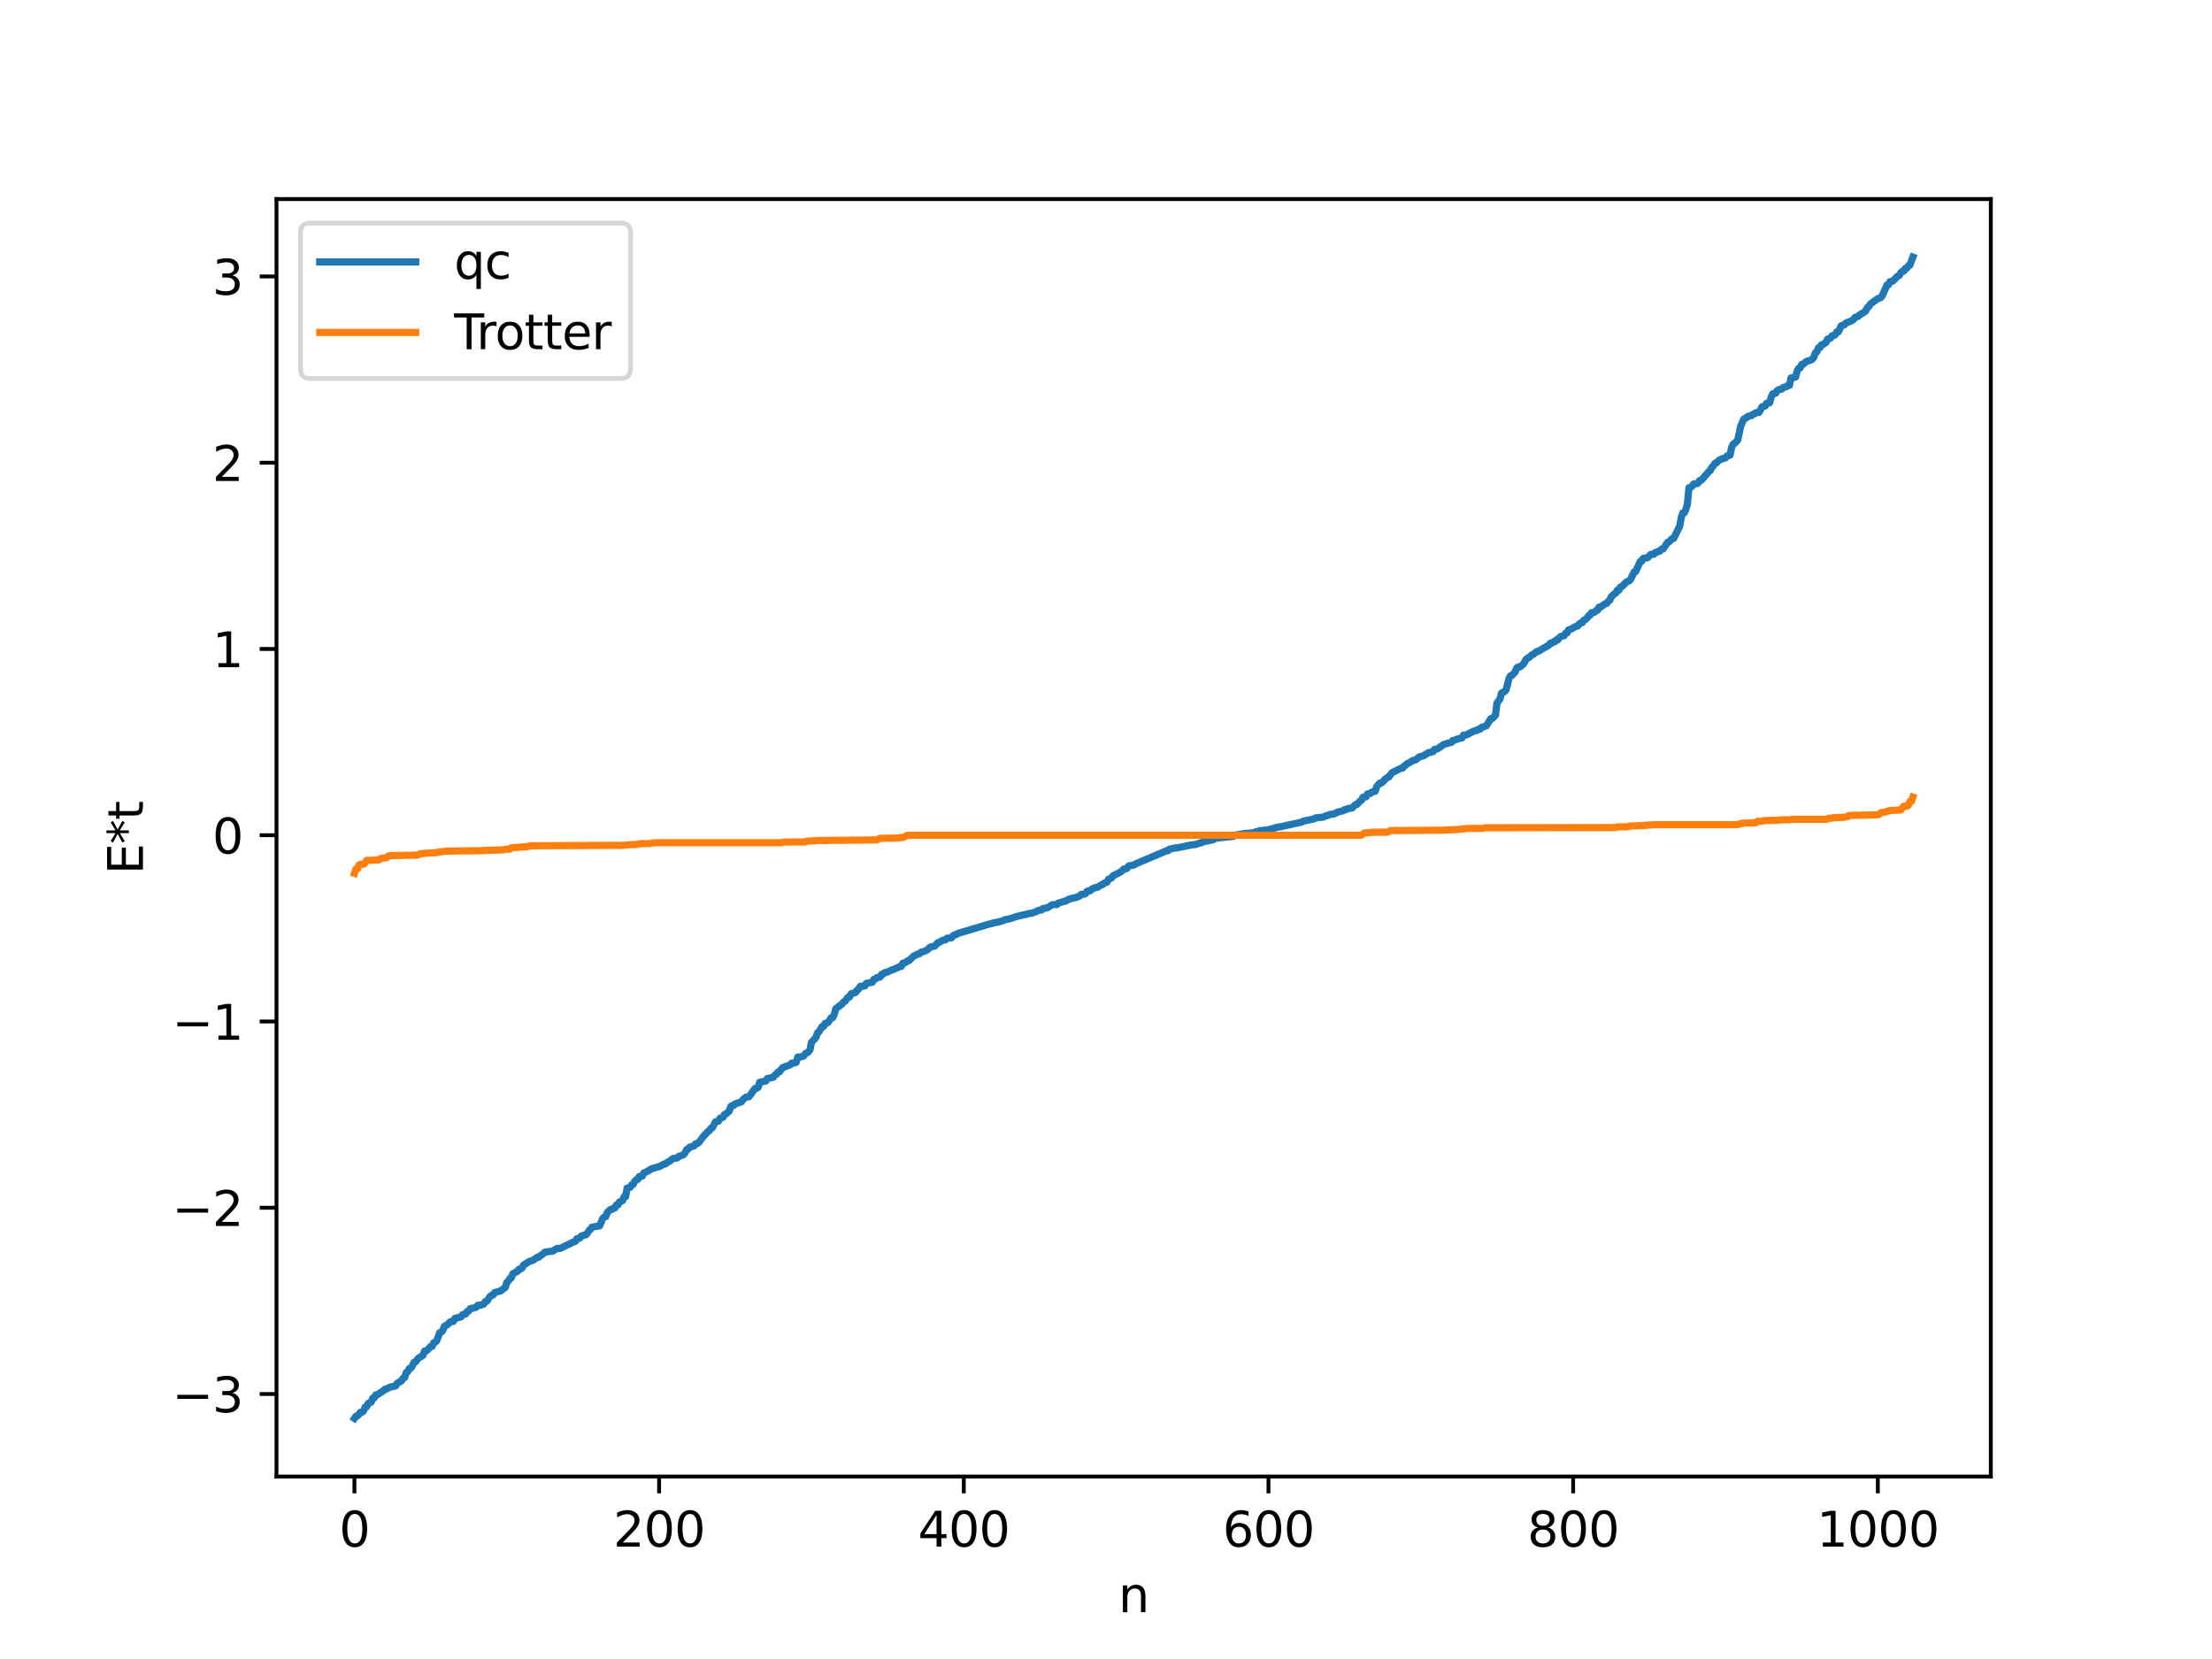 <?xml version="1.0" encoding="utf-8" standalone="no"?>
<!DOCTYPE svg PUBLIC "-//W3C//DTD SVG 1.1//EN"
  "http://www.w3.org/Graphics/SVG/1.1/DTD/svg11.dtd">
<svg xmlns:xlink="http://www.w3.org/1999/xlink" width="460.8pt" height="345.6pt" viewBox="0 0 460.8 345.6" xmlns="http://www.w3.org/2000/svg" version="1.1">
 <defs>
  <style type="text/css">*{stroke-linejoin: round; stroke-linecap: butt}</style>
 </defs>
 <g id="figure_1">
  <g id="patch_1">
   <path d="M 0 345.6 
L 460.8 345.6 
L 460.8 0 
L 0 0 
z
" style="fill: #ffffff"/>
  </g>
  <g id="axes_1">
   <g id="patch_2">
    <path d="M 57.6 307.584 
L 414.72 307.584 
L 414.72 41.472 
L 57.6 41.472 
z
" style="fill: #ffffff"/>
   </g>
   <g id="matplotlib.axis_1">
    <g id="xtick_1">
     <g id="line2d_1">
      <defs>
       <path id="me0e22c437d" d="M 0 0 
L 0 3.5 
" style="stroke: #000000; stroke-width: 0.8"/>
      </defs>
      <g>
       <use xlink:href="#me0e22c437d" x="73.833" y="307.584" style="stroke: #000000; stroke-width: 0.8"/>
      </g>
     </g>
     <g id="text_1">
      <!-- 0 -->
      <g transform="translate(70.651 322.182) scale(0.1 -0.1)">
       <defs>
        <path id="DejaVuSans-30" d="M 2034 4250 
Q 1547 4250 1301 3770 
Q 1056 3291 1056 2328 
Q 1056 1369 1301 889 
Q 1547 409 2034 409 
Q 2525 409 2770 889 
Q 3016 1369 3016 2328 
Q 3016 3291 2770 3770 
Q 2525 4250 2034 4250 
z
M 2034 4750 
Q 2819 4750 3233 4129 
Q 3647 3509 3647 2328 
Q 3647 1150 3233 529 
Q 2819 -91 2034 -91 
Q 1250 -91 836 529 
Q 422 1150 422 2328 
Q 422 3509 836 4129 
Q 1250 4750 2034 4750 
z
" transform="scale(0.016)"/>
       </defs>
       <use xlink:href="#DejaVuSans-30"/>
      </g>
     </g>
    </g>
    <g id="xtick_2">
     <g id="line2d_2">
      <g>
       <use xlink:href="#me0e22c437d" x="137.304" y="307.584" style="stroke: #000000; stroke-width: 0.8"/>
      </g>
     </g>
     <g id="text_2">
      <!-- 200 -->
      <g transform="translate(127.76 322.182) scale(0.1 -0.1)">
       <defs>
        <path id="DejaVuSans-32" d="M 1228 531 
L 3431 531 
L 3431 0 
L 469 0 
L 469 531 
Q 828 903 1448 1529 
Q 2069 2156 2228 2338 
Q 2531 2678 2651 2914 
Q 2772 3150 2772 3378 
Q 2772 3750 2511 3984 
Q 2250 4219 1831 4219 
Q 1534 4219 1204 4116 
Q 875 4013 500 3803 
L 500 4441 
Q 881 4594 1212 4672 
Q 1544 4750 1819 4750 
Q 2544 4750 2975 4387 
Q 3406 4025 3406 3419 
Q 3406 3131 3298 2873 
Q 3191 2616 2906 2266 
Q 2828 2175 2409 1742 
Q 1991 1309 1228 531 
z
" transform="scale(0.016)"/>
       </defs>
       <use xlink:href="#DejaVuSans-32"/>
       <use xlink:href="#DejaVuSans-30" x="63.623"/>
       <use xlink:href="#DejaVuSans-30" x="127.246"/>
      </g>
     </g>
    </g>
    <g id="xtick_3">
     <g id="line2d_3">
      <g>
       <use xlink:href="#me0e22c437d" x="200.775" y="307.584" style="stroke: #000000; stroke-width: 0.8"/>
      </g>
     </g>
     <g id="text_3">
      <!-- 400 -->
      <g transform="translate(191.231 322.182) scale(0.1 -0.1)">
       <defs>
        <path id="DejaVuSans-34" d="M 2419 4116 
L 825 1625 
L 2419 1625 
L 2419 4116 
z
M 2253 4666 
L 3047 4666 
L 3047 1625 
L 3713 1625 
L 3713 1100 
L 3047 1100 
L 3047 0 
L 2419 0 
L 2419 1100 
L 313 1100 
L 313 1709 
L 2253 4666 
z
" transform="scale(0.016)"/>
       </defs>
       <use xlink:href="#DejaVuSans-34"/>
       <use xlink:href="#DejaVuSans-30" x="63.623"/>
       <use xlink:href="#DejaVuSans-30" x="127.246"/>
      </g>
     </g>
    </g>
    <g id="xtick_4">
     <g id="line2d_4">
      <g>
       <use xlink:href="#me0e22c437d" x="264.246" y="307.584" style="stroke: #000000; stroke-width: 0.8"/>
      </g>
     </g>
     <g id="text_4">
      <!-- 600 -->
      <g transform="translate(254.702 322.182) scale(0.1 -0.1)">
       <defs>
        <path id="DejaVuSans-36" d="M 2113 2584 
Q 1688 2584 1439 2293 
Q 1191 2003 1191 1497 
Q 1191 994 1439 701 
Q 1688 409 2113 409 
Q 2538 409 2786 701 
Q 3034 994 3034 1497 
Q 3034 2003 2786 2293 
Q 2538 2584 2113 2584 
z
M 3366 4563 
L 3366 3988 
Q 3128 4100 2886 4159 
Q 2644 4219 2406 4219 
Q 1781 4219 1451 3797 
Q 1122 3375 1075 2522 
Q 1259 2794 1537 2939 
Q 1816 3084 2150 3084 
Q 2853 3084 3261 2657 
Q 3669 2231 3669 1497 
Q 3669 778 3244 343 
Q 2819 -91 2113 -91 
Q 1303 -91 875 529 
Q 447 1150 447 2328 
Q 447 3434 972 4092 
Q 1497 4750 2381 4750 
Q 2619 4750 2861 4703 
Q 3103 4656 3366 4563 
z
" transform="scale(0.016)"/>
       </defs>
       <use xlink:href="#DejaVuSans-36"/>
       <use xlink:href="#DejaVuSans-30" x="63.623"/>
       <use xlink:href="#DejaVuSans-30" x="127.246"/>
      </g>
     </g>
    </g>
    <g id="xtick_5">
     <g id="line2d_5">
      <g>
       <use xlink:href="#me0e22c437d" x="327.717" y="307.584" style="stroke: #000000; stroke-width: 0.8"/>
      </g>
     </g>
     <g id="text_5">
      <!-- 800 -->
      <g transform="translate(318.173 322.182) scale(0.1 -0.1)">
       <defs>
        <path id="DejaVuSans-38" d="M 2034 2216 
Q 1584 2216 1326 1975 
Q 1069 1734 1069 1313 
Q 1069 891 1326 650 
Q 1584 409 2034 409 
Q 2484 409 2743 651 
Q 3003 894 3003 1313 
Q 3003 1734 2745 1975 
Q 2488 2216 2034 2216 
z
M 1403 2484 
Q 997 2584 770 2862 
Q 544 3141 544 3541 
Q 544 4100 942 4425 
Q 1341 4750 2034 4750 
Q 2731 4750 3128 4425 
Q 3525 4100 3525 3541 
Q 3525 3141 3298 2862 
Q 3072 2584 2669 2484 
Q 3125 2378 3379 2068 
Q 3634 1759 3634 1313 
Q 3634 634 3220 271 
Q 2806 -91 2034 -91 
Q 1263 -91 848 271 
Q 434 634 434 1313 
Q 434 1759 690 2068 
Q 947 2378 1403 2484 
z
M 1172 3481 
Q 1172 3119 1398 2916 
Q 1625 2713 2034 2713 
Q 2441 2713 2670 2916 
Q 2900 3119 2900 3481 
Q 2900 3844 2670 4047 
Q 2441 4250 2034 4250 
Q 1625 4250 1398 4047 
Q 1172 3844 1172 3481 
z
" transform="scale(0.016)"/>
       </defs>
       <use xlink:href="#DejaVuSans-38"/>
       <use xlink:href="#DejaVuSans-30" x="63.623"/>
       <use xlink:href="#DejaVuSans-30" x="127.246"/>
      </g>
     </g>
    </g>
    <g id="xtick_6">
     <g id="line2d_6">
      <g>
       <use xlink:href="#me0e22c437d" x="391.188" y="307.584" style="stroke: #000000; stroke-width: 0.8"/>
      </g>
     </g>
     <g id="text_6">
      <!-- 1000 -->
      <g transform="translate(378.463 322.182) scale(0.1 -0.1)">
       <defs>
        <path id="DejaVuSans-31" d="M 794 531 
L 1825 531 
L 1825 4091 
L 703 3866 
L 703 4441 
L 1819 4666 
L 2450 4666 
L 2450 531 
L 3481 531 
L 3481 0 
L 794 0 
L 794 531 
z
" transform="scale(0.016)"/>
       </defs>
       <use xlink:href="#DejaVuSans-31"/>
       <use xlink:href="#DejaVuSans-30" x="63.623"/>
       <use xlink:href="#DejaVuSans-30" x="127.246"/>
       <use xlink:href="#DejaVuSans-30" x="190.869"/>
      </g>
     </g>
    </g>
    <g id="text_7">
     <!-- n -->
     <g transform="translate(232.991 335.861) scale(0.1 -0.1)">
      <defs>
       <path id="DejaVuSans-6e" d="M 3513 2113 
L 3513 0 
L 2938 0 
L 2938 2094 
Q 2938 2591 2744 2837 
Q 2550 3084 2163 3084 
Q 1697 3084 1428 2787 
Q 1159 2491 1159 1978 
L 1159 0 
L 581 0 
L 581 3500 
L 1159 3500 
L 1159 2956 
Q 1366 3272 1645 3428 
Q 1925 3584 2291 3584 
Q 2894 3584 3203 3211 
Q 3513 2838 3513 2113 
z
" transform="scale(0.016)"/>
      </defs>
      <use xlink:href="#DejaVuSans-6e"/>
     </g>
    </g>
   </g>
   <g id="matplotlib.axis_2">
    <g id="ytick_1">
     <g id="line2d_7">
      <defs>
       <path id="m24d66f2b30" d="M 0 0 
L -3.5 0 
" style="stroke: #000000; stroke-width: 0.8"/>
      </defs>
      <g>
       <use xlink:href="#m24d66f2b30" x="57.6" y="290.399" style="stroke: #000000; stroke-width: 0.8"/>
      </g>
     </g>
     <g id="text_8">
      <!-- −3 -->
      <g transform="translate(35.858 294.198) scale(0.1 -0.1)">
       <defs>
        <path id="DejaVuSans-2212" d="M 678 2272 
L 4684 2272 
L 4684 1741 
L 678 1741 
L 678 2272 
z
" transform="scale(0.016)"/>
        <path id="DejaVuSans-33" d="M 2597 2516 
Q 3050 2419 3304 2112 
Q 3559 1806 3559 1356 
Q 3559 666 3084 287 
Q 2609 -91 1734 -91 
Q 1441 -91 1130 -33 
Q 819 25 488 141 
L 488 750 
Q 750 597 1062 519 
Q 1375 441 1716 441 
Q 2309 441 2620 675 
Q 2931 909 2931 1356 
Q 2931 1769 2642 2001 
Q 2353 2234 1838 2234 
L 1294 2234 
L 1294 2753 
L 1863 2753 
Q 2328 2753 2575 2939 
Q 2822 3125 2822 3475 
Q 2822 3834 2567 4026 
Q 2313 4219 1838 4219 
Q 1578 4219 1281 4162 
Q 984 4106 628 3988 
L 628 4550 
Q 988 4650 1302 4700 
Q 1616 4750 1894 4750 
Q 2613 4750 3031 4423 
Q 3450 4097 3450 3541 
Q 3450 3153 3228 2886 
Q 3006 2619 2597 2516 
z
" transform="scale(0.016)"/>
       </defs>
       <use xlink:href="#DejaVuSans-2212"/>
       <use xlink:href="#DejaVuSans-33" x="83.789"/>
      </g>
     </g>
    </g>
    <g id="ytick_2">
     <g id="line2d_8">
      <g>
       <use xlink:href="#m24d66f2b30" x="57.6" y="251.597" style="stroke: #000000; stroke-width: 0.8"/>
      </g>
     </g>
     <g id="text_9">
      <!-- −2 -->
      <g transform="translate(35.858 255.397) scale(0.1 -0.1)">
       <use xlink:href="#DejaVuSans-2212"/>
       <use xlink:href="#DejaVuSans-32" x="83.789"/>
      </g>
     </g>
    </g>
    <g id="ytick_3">
     <g id="line2d_9">
      <g>
       <use xlink:href="#m24d66f2b30" x="57.6" y="212.796" style="stroke: #000000; stroke-width: 0.8"/>
      </g>
     </g>
     <g id="text_10">
      <!-- −1 -->
      <g transform="translate(35.858 216.595) scale(0.1 -0.1)">
       <use xlink:href="#DejaVuSans-2212"/>
       <use xlink:href="#DejaVuSans-31" x="83.789"/>
      </g>
     </g>
    </g>
    <g id="ytick_4">
     <g id="line2d_10">
      <g>
       <use xlink:href="#m24d66f2b30" x="57.6" y="173.994" style="stroke: #000000; stroke-width: 0.8"/>
      </g>
     </g>
     <g id="text_11">
      <!-- 0 -->
      <g transform="translate(44.237 177.794) scale(0.1 -0.1)">
       <use xlink:href="#DejaVuSans-30"/>
      </g>
     </g>
    </g>
    <g id="ytick_5">
     <g id="line2d_11">
      <g>
       <use xlink:href="#m24d66f2b30" x="57.6" y="135.193" style="stroke: #000000; stroke-width: 0.8"/>
      </g>
     </g>
     <g id="text_12">
      <!-- 1 -->
      <g transform="translate(44.237 138.992) scale(0.1 -0.1)">
       <use xlink:href="#DejaVuSans-31"/>
      </g>
     </g>
    </g>
    <g id="ytick_6">
     <g id="line2d_12">
      <g>
       <use xlink:href="#m24d66f2b30" x="57.6" y="96.391" style="stroke: #000000; stroke-width: 0.8"/>
      </g>
     </g>
     <g id="text_13">
      <!-- 2 -->
      <g transform="translate(44.237 100.191) scale(0.1 -0.1)">
       <use xlink:href="#DejaVuSans-32"/>
      </g>
     </g>
    </g>
    <g id="ytick_7">
     <g id="line2d_13">
      <g>
       <use xlink:href="#m24d66f2b30" x="57.6" y="57.59" style="stroke: #000000; stroke-width: 0.8"/>
      </g>
     </g>
     <g id="text_14">
      <!-- 3 -->
      <g transform="translate(44.237 61.389) scale(0.1 -0.1)">
       <use xlink:href="#DejaVuSans-33"/>
      </g>
     </g>
    </g>
    <g id="text_15">
     <!-- E*t -->
     <g transform="translate(29.778 182.148) rotate(-90) scale(0.1 -0.1)">
      <defs>
       <path id="DejaVuSans-45" d="M 628 4666 
L 3578 4666 
L 3578 4134 
L 1259 4134 
L 1259 2753 
L 3481 2753 
L 3481 2222 
L 1259 2222 
L 1259 531 
L 3634 531 
L 3634 0 
L 628 0 
L 628 4666 
z
" transform="scale(0.016)"/>
       <path id="DejaVuSans-2a" d="M 3009 3897 
L 1888 3291 
L 3009 2681 
L 2828 2375 
L 1778 3009 
L 1778 1831 
L 1422 1831 
L 1422 3009 
L 372 2375 
L 191 2681 
L 1313 3291 
L 191 3897 
L 372 4206 
L 1422 3572 
L 1422 4750 
L 1778 4750 
L 1778 3572 
L 2828 4206 
L 3009 3897 
z
" transform="scale(0.016)"/>
       <path id="DejaVuSans-74" d="M 1172 4494 
L 1172 3500 
L 2356 3500 
L 2356 3053 
L 1172 3053 
L 1172 1153 
Q 1172 725 1289 603 
Q 1406 481 1766 481 
L 2356 481 
L 2356 0 
L 1766 0 
Q 1100 0 847 248 
Q 594 497 594 1153 
L 594 3053 
L 172 3053 
L 172 3500 
L 594 3500 
L 594 4494 
L 1172 4494 
z
" transform="scale(0.016)"/>
      </defs>
      <use xlink:href="#DejaVuSans-45"/>
      <use xlink:href="#DejaVuSans-2a" x="63.184"/>
      <use xlink:href="#DejaVuSans-74" x="113.184"/>
     </g>
    </g>
   </g>
   <g id="line2d_14">
    <path d="M 73.833 295.488 
L 74.15 295.024 
L 74.467 294.97 
L 75.102 294.201 
L 75.42 294.186 
L 75.737 293.932 
L 76.054 293.135 
L 76.372 293.068 
L 76.689 292.367 
L 77.324 292.098 
L 77.641 291.257 
L 77.958 291.21 
L 78.276 290.586 
L 78.593 290.562 
L 79.862 289.729 
L 80.18 289.409 
L 80.497 289.371 
L 81.132 289.006 
L 82.401 288.71 
L 82.719 288.198 
L 83.671 287.615 
L 83.988 287.098 
L 84.305 286.957 
L 84.623 285.943 
L 84.94 285.75 
L 85.258 285.106 
L 85.575 285 
L 85.892 284.589 
L 86.21 283.853 
L 86.527 283.739 
L 87.162 282.932 
L 88.114 282.348 
L 88.431 281.463 
L 88.748 281.445 
L 89.066 281.205 
L 89.7 280.509 
L 90.018 280.484 
L 90.335 279.734 
L 90.653 279.612 
L 90.97 279.32 
L 91.605 277.613 
L 91.922 277.487 
L 92.239 277.175 
L 92.557 276.321 
L 93.191 275.964 
L 93.826 275.342 
L 94.461 275.268 
L 94.778 274.636 
L 96.048 274.343 
L 96.365 273.867 
L 97 273.725 
L 97.317 273.218 
L 97.634 273.104 
L 97.952 272.61 
L 98.904 272.432 
L 99.221 272.296 
L 99.539 271.912 
L 100.173 271.891 
L 100.808 271.625 
L 101.125 271.111 
L 101.443 271.041 
L 102.077 270.075 
L 102.395 269.848 
L 102.712 269.774 
L 103.029 269.276 
L 104.299 268.913 
L 104.934 268.427 
L 105.251 268.215 
L 105.568 267.169 
L 105.886 266.886 
L 106.203 266.362 
L 106.52 266.188 
L 106.838 265.334 
L 107.79 264.842 
L 108.107 264.406 
L 108.424 264.375 
L 108.742 264.164 
L 109.059 263.554 
L 110.329 262.746 
L 110.963 262.584 
L 111.915 261.911 
L 112.233 261.9 
L 112.55 261.57 
L 112.867 261.411 
L 113.502 260.852 
L 114.137 260.751 
L 115.089 260.648 
L 116.041 260.078 
L 116.676 260.065 
L 119.532 258.69 
L 119.849 258.615 
L 120.167 258.065 
L 120.801 257.916 
L 121.119 257.472 
L 121.436 257.418 
L 121.753 257.247 
L 122.071 257.214 
L 122.388 256.878 
L 122.705 256.329 
L 123.023 256.082 
L 123.34 255.638 
L 124.927 255.358 
L 125.562 253.793 
L 125.879 253.547 
L 126.196 253.449 
L 126.514 252.574 
L 127.148 251.964 
L 127.466 251.958 
L 127.783 251.697 
L 128.1 251.637 
L 128.418 251.002 
L 128.735 250.999 
L 129.053 250.371 
L 129.37 250.304 
L 129.687 250.117 
L 130.005 249.308 
L 130.322 249.295 
L 130.639 247.522 
L 131.274 247.333 
L 131.591 246.846 
L 131.909 246.723 
L 132.226 246.077 
L 132.543 245.773 
L 132.861 245.687 
L 133.178 245.098 
L 133.813 244.995 
L 134.13 244.319 
L 134.448 244.244 
L 135.717 243.502 
L 136.669 243.197 
L 137.304 243.035 
L 137.939 242.713 
L 138.256 242.526 
L 138.573 242.485 
L 139.208 242.013 
L 139.525 241.9 
L 140.16 241.362 
L 141.112 241.202 
L 141.429 240.879 
L 142.064 240.692 
L 142.381 240.545 
L 142.699 240.178 
L 143.016 239.505 
L 143.334 239.382 
L 143.651 238.988 
L 144.603 238.711 
L 144.92 238.261 
L 145.238 238.224 
L 145.555 238.026 
L 146.507 236.761 
L 147.459 235.747 
L 147.777 235.537 
L 148.094 235.049 
L 148.411 234.91 
L 149.046 233.704 
L 149.681 233.544 
L 149.998 232.959 
L 150.633 232.736 
L 150.95 232.152 
L 151.267 232.038 
L 151.902 231.454 
L 152.22 230.528 
L 152.537 230.296 
L 152.854 230.288 
L 153.172 229.95 
L 154.441 229.538 
L 154.758 229.06 
L 155.393 228.566 
L 156.028 228.463 
L 157.297 226.735 
L 157.615 226.714 
L 157.932 226.529 
L 158.249 225.462 
L 159.519 225.215 
L 159.836 224.694 
L 160.788 224.489 
L 161.105 224.407 
L 161.423 223.957 
L 161.74 223.794 
L 162.058 223.325 
L 162.375 223.278 
L 163.01 222.432 
L 164.596 221.821 
L 164.914 221.473 
L 165.231 221.466 
L 165.866 221.323 
L 166.183 220.221 
L 167.135 220.107 
L 167.453 219.947 
L 167.77 219.49 
L 168.405 219.138 
L 168.722 218.715 
L 169.039 217.163 
L 169.991 216.101 
L 170.309 215.148 
L 170.626 214.914 
L 171.261 213.854 
L 171.578 213.818 
L 171.896 213.182 
L 172.213 213.158 
L 172.53 212.958 
L 173.165 212.004 
L 173.482 211.984 
L 173.8 211.309 
L 174.117 210.122 
L 175.386 209.184 
L 175.704 208.75 
L 176.021 208.576 
L 176.656 207.735 
L 176.973 207.692 
L 177.291 207.04 
L 178.243 206.736 
L 178.56 206.259 
L 178.877 206.041 
L 179.195 205.484 
L 180.147 205.391 
L 180.464 204.856 
L 181.734 204.61 
L 182.051 203.995 
L 182.368 203.931 
L 182.686 203.65 
L 183.32 203.557 
L 183.638 202.976 
L 183.955 202.951 
L 184.272 202.635 
L 184.907 202.468 
L 185.859 202.024 
L 186.177 201.956 
L 187.446 201.345 
L 187.763 201.317 
L 188.081 200.648 
L 188.398 200.623 
L 188.715 200.471 
L 189.033 200.182 
L 189.35 200.122 
L 190.302 199.196 
L 191.254 198.731 
L 191.572 198.673 
L 191.889 198.341 
L 192.524 198.199 
L 193.158 197.878 
L 193.793 197.307 
L 194.428 197.162 
L 194.745 197.056 
L 195.38 196.385 
L 195.697 196.314 
L 196.332 195.893 
L 196.967 195.787 
L 197.284 195.446 
L 198.236 195.355 
L 198.553 194.913 
L 198.871 194.724 
L 199.188 194.706 
L 199.505 194.465 
L 206.17 192.47 
L 206.487 192.448 
L 206.805 192.289 
L 207.757 192.114 
L 209.026 191.775 
L 209.343 191.582 
L 210.296 191.419 
L 211.882 190.895 
L 213.469 190.519 
L 213.786 190.495 
L 214.104 190.346 
L 215.056 190.204 
L 216.008 189.829 
L 216.325 189.64 
L 216.96 189.562 
L 217.277 189.254 
L 218.229 189.099 
L 219.181 188.475 
L 220.134 188.436 
L 220.451 188.139 
L 221.72 187.768 
L 222.038 187.697 
L 222.672 187.296 
L 222.99 187.28 
L 223.307 187.112 
L 223.942 187.025 
L 224.894 186.669 
L 225.211 186.326 
L 225.846 186.287 
L 226.163 186.151 
L 226.481 185.629 
L 227.115 185.568 
L 227.433 185.228 
L 228.067 184.924 
L 228.702 184.807 
L 229.337 184.368 
L 229.654 184.295 
L 229.972 183.998 
L 230.606 183.76 
L 230.924 183.17 
L 231.558 182.89 
L 231.876 182.431 
L 233.145 181.812 
L 233.78 181.413 
L 234.097 181.049 
L 234.732 180.94 
L 235.049 180.467 
L 235.367 180.311 
L 236.001 180.263 
L 236.953 179.798 
L 242.983 177.241 
L 243.3 177.226 
L 243.618 176.896 
L 244.887 176.637 
L 245.522 176.567 
L 247.109 176.237 
L 247.743 176.101 
L 248.696 175.942 
L 249.013 175.935 
L 249.965 175.609 
L 250.282 175.561 
L 250.6 175.356 
L 251.869 175.127 
L 252.504 174.969 
L 252.821 174.897 
L 253.139 174.636 
L 256.947 174.225 
L 257.264 174.001 
L 258.851 173.701 
L 261.072 173.485 
L 261.707 173.246 
L 262.024 173.218 
L 262.342 173.044 
L 263.929 172.897 
L 265.515 172.507 
L 265.833 172.368 
L 266.785 172.229 
L 271.228 171.237 
L 271.545 171.048 
L 273.767 170.589 
L 274.084 170.375 
L 275.353 170.253 
L 275.671 170.218 
L 276.305 169.919 
L 276.623 169.889 
L 276.94 169.697 
L 277.575 169.61 
L 277.892 169.569 
L 278.527 169.218 
L 279.796 168.897 
L 280.114 168.667 
L 280.431 168.65 
L 280.748 168.448 
L 281.7 168.298 
L 282.335 167.629 
L 282.653 167.586 
L 283.287 166.918 
L 283.605 166.706 
L 283.922 166.095 
L 284.557 166.013 
L 284.874 165.399 
L 285.509 165.267 
L 285.826 164.994 
L 286.461 164.847 
L 286.778 163.897 
L 287.413 163.161 
L 287.73 163.122 
L 288.048 162.871 
L 288.682 162.182 
L 289.317 161.848 
L 289.952 160.991 
L 291.221 160.358 
L 291.856 160.032 
L 292.173 160.011 
L 292.491 159.591 
L 292.808 159.449 
L 293.125 159.079 
L 293.443 158.979 
L 294.395 158.391 
L 294.712 158.372 
L 295.029 158.207 
L 295.664 157.673 
L 296.616 157.412 
L 297.568 156.795 
L 298.52 156.592 
L 298.838 156.111 
L 299.472 155.992 
L 300.742 155.102 
L 301.377 154.898 
L 302.011 154.72 
L 302.329 154.658 
L 302.646 154.242 
L 302.963 154.223 
L 303.598 153.959 
L 304.233 153.797 
L 304.55 153.723 
L 304.867 153.136 
L 305.502 153.098 
L 306.454 152.582 
L 307.406 152.156 
L 307.724 152.156 
L 308.041 151.886 
L 308.358 151.883 
L 308.676 151.488 
L 308.993 151.438 
L 309.628 151.188 
L 310.58 149.692 
L 310.897 149.655 
L 311.532 148.986 
L 311.849 146.462 
L 312.484 145.601 
L 312.801 144.377 
L 313.436 144.056 
L 313.753 143.682 
L 314.388 141.22 
L 314.705 140.768 
L 315.023 140.645 
L 315.658 139.947 
L 315.975 139.136 
L 316.292 138.941 
L 316.61 138.935 
L 317.244 138.441 
L 317.562 138.013 
L 317.879 137.396 
L 318.196 137.106 
L 318.514 136.992 
L 319.148 136.394 
L 319.466 136.294 
L 320.1 135.734 
L 320.418 135.695 
L 322.639 134.401 
L 322.957 133.982 
L 323.274 133.972 
L 323.591 133.703 
L 323.909 133.679 
L 324.226 133.283 
L 324.543 133.271 
L 324.861 132.804 
L 325.178 132.573 
L 325.813 132.441 
L 326.13 131.915 
L 326.448 131.832 
L 326.765 131.217 
L 327.082 131.151 
L 328.352 130.453 
L 328.669 130.406 
L 328.986 129.984 
L 329.304 129.762 
L 329.621 129.707 
L 329.939 129.192 
L 330.256 129.064 
L 330.573 128.788 
L 330.891 128.305 
L 331.208 128.19 
L 331.525 127.634 
L 332.16 127.53 
L 332.477 127.2 
L 332.795 127.123 
L 333.112 126.471 
L 333.429 126.466 
L 334.381 125.778 
L 334.699 125.704 
L 335.016 125.267 
L 335.334 125.067 
L 335.651 124.326 
L 336.286 123.711 
L 336.603 123.547 
L 336.92 122.949 
L 337.238 122.947 
L 337.555 122.289 
L 337.872 122.201 
L 338.824 121.225 
L 339.459 120.956 
L 339.777 120.537 
L 340.411 119.151 
L 340.729 119.085 
L 341.363 117.706 
L 341.681 116.96 
L 341.998 116.902 
L 342.315 116.317 
L 342.95 116.23 
L 343.267 116.151 
L 343.902 115.472 
L 344.537 115.454 
L 344.854 115.068 
L 345.172 115.054 
L 345.489 114.831 
L 345.806 114.777 
L 346.124 114.397 
L 346.441 114.356 
L 347.393 112.996 
L 347.71 112.858 
L 348.345 112.189 
L 348.662 112.162 
L 349.932 109.564 
L 350.249 107.729 
L 350.567 106.85 
L 350.884 106.808 
L 351.201 106.112 
L 351.519 105.017 
L 351.836 101.609 
L 352.153 101.54 
L 352.471 101.31 
L 352.788 100.844 
L 353.423 100.776 
L 353.74 100.631 
L 354.058 100.115 
L 354.375 100.08 
L 355.01 99.354 
L 355.962 98.257 
L 356.279 98.016 
L 356.596 97.348 
L 356.914 97.094 
L 357.231 96.518 
L 357.548 96.423 
L 358.183 95.839 
L 358.818 95.551 
L 359.453 95.392 
L 359.77 94.978 
L 360.405 94.817 
L 360.722 93.225 
L 361.039 92.556 
L 361.357 92.364 
L 361.991 91.695 
L 362.626 88.743 
L 363.261 87.289 
L 363.578 87.173 
L 364.213 86.697 
L 364.848 86.593 
L 365.165 86.312 
L 365.482 86.21 
L 365.8 85.969 
L 366.434 85.918 
L 367.069 84.741 
L 367.704 84.582 
L 368.021 84.013 
L 368.656 83.906 
L 368.973 82.714 
L 369.291 82.046 
L 369.925 81.905 
L 370.243 81.35 
L 370.56 81.177 
L 371.195 81.044 
L 371.512 80.709 
L 372.147 80.547 
L 372.464 80.316 
L 372.781 80.281 
L 373.099 78.754 
L 374.051 78.554 
L 374.368 77.342 
L 374.686 76.741 
L 375.003 76.643 
L 375.32 75.918 
L 375.638 75.879 
L 376.272 75.306 
L 377.224 75.018 
L 377.542 74.81 
L 377.859 74.413 
L 378.177 73.471 
L 378.494 73.287 
L 378.811 72.446 
L 379.129 72.438 
L 379.446 71.828 
L 379.763 71.771 
L 380.398 71.326 
L 380.715 70.63 
L 381.35 70.435 
L 381.667 69.955 
L 382.302 69.759 
L 382.62 69.147 
L 382.937 69.146 
L 383.572 67.871 
L 384.206 67.654 
L 384.524 67.313 
L 385.793 66.793 
L 386.11 66.561 
L 386.428 66.118 
L 387.062 65.915 
L 387.697 65.374 
L 388.015 65.247 
L 388.649 64.782 
L 388.967 64.106 
L 389.284 63.905 
L 389.601 63.363 
L 390.553 62.652 
L 391.188 62.218 
L 391.823 61.981 
L 392.14 61.55 
L 393.092 59.368 
L 393.41 59.32 
L 393.727 58.67 
L 394.044 58.648 
L 394.362 58.511 
L 394.996 57.84 
L 395.314 57.534 
L 395.631 57.401 
L 395.948 56.835 
L 396.266 56.536 
L 396.583 56.483 
L 396.9 55.926 
L 397.218 55.865 
L 397.535 55.401 
L 397.853 55.254 
L 398.487 53.568 
L 398.487 53.568 
" clip-path="url(#p66e2f10b10)" style="fill: none; stroke: #1f77b4; stroke-width: 1.5; stroke-linecap: square"/>
   </g>
   <g id="line2d_15">
    <path d="M 73.833 181.929 
L 74.15 181.003 
L 74.467 181.003 
L 74.785 180.212 
L 75.102 180.047 
L 75.737 180.047 
L 76.054 179.751 
L 76.372 179.251 
L 78.593 179.143 
L 78.91 179.143 
L 79.228 178.861 
L 79.862 178.759 
L 80.497 178.696 
L 80.815 178.384 
L 81.132 178.238 
L 86.844 178.143 
L 87.162 178.096 
L 87.479 177.87 
L 88.748 177.741 
L 90.653 177.642 
L 91.287 177.525 
L 92.874 177.309 
L 99.856 177.217 
L 103.029 177.099 
L 104.934 177.039 
L 105.251 176.908 
L 106.203 176.901 
L 106.52 176.604 
L 110.011 176.355 
L 110.329 176.189 
L 129.687 176.095 
L 130.639 176.006 
L 132.861 175.906 
L 133.178 175.757 
L 135.4 175.726 
L 136.034 175.582 
L 137.621 175.547 
L 163.01 175.547 
L 163.327 175.415 
L 167.77 175.391 
L 168.087 175.228 
L 169.674 175.157 
L 170.309 175.09 
L 180.781 174.988 
L 182.051 174.954 
L 182.686 174.954 
L 183.32 174.637 
L 186.811 174.588 
L 187.763 174.472 
L 188.081 174.472 
L 189.033 173.994 
L 283.605 173.994 
L 284.239 173.517 
L 285.191 173.47 
L 286.143 173.373 
L 289 173.352 
L 289.634 173.035 
L 300.107 172.947 
L 301.694 172.899 
L 303.598 172.804 
L 305.82 172.574 
L 308.993 172.574 
L 309.31 172.442 
L 336.603 172.39 
L 336.92 172.263 
L 339.142 172.232 
L 339.459 172.083 
L 341.998 171.983 
L 344.537 171.8 
L 361.991 171.8 
L 362.309 171.634 
L 362.626 171.634 
L 362.943 171.483 
L 365.8 171.385 
L 366.117 171.088 
L 367.069 171.081 
L 367.386 170.95 
L 370.243 170.89 
L 370.877 170.794 
L 372.781 170.772 
L 373.416 170.68 
L 380.398 170.68 
L 381.033 170.464 
L 381.35 170.464 
L 381.985 170.347 
L 384.206 170.247 
L 384.841 170.119 
L 385.158 169.893 
L 386.11 169.841 
L 391.188 169.751 
L 391.505 169.605 
L 391.823 169.293 
L 392.458 169.23 
L 393.727 168.846 
L 395.948 168.738 
L 396.583 167.941 
L 397.218 167.941 
L 397.535 167.777 
L 397.853 166.986 
L 398.17 166.986 
L 398.487 166.06 
L 398.487 166.06 
" clip-path="url(#p66e2f10b10)" style="fill: none; stroke: #ff7f0e; stroke-width: 1.5; stroke-linecap: square"/>
   </g>
   <g id="patch_3">
    <path d="M 57.6 307.584 
L 57.6 41.472 
" style="fill: none; stroke: #000000; stroke-width: 0.8; stroke-linejoin: miter; stroke-linecap: square"/>
   </g>
   <g id="patch_4">
    <path d="M 414.72 307.584 
L 414.72 41.472 
" style="fill: none; stroke: #000000; stroke-width: 0.8; stroke-linejoin: miter; stroke-linecap: square"/>
   </g>
   <g id="patch_5">
    <path d="M 57.6 307.584 
L 414.72 307.584 
" style="fill: none; stroke: #000000; stroke-width: 0.8; stroke-linejoin: miter; stroke-linecap: square"/>
   </g>
   <g id="patch_6">
    <path d="M 57.6 41.472 
L 414.72 41.472 
" style="fill: none; stroke: #000000; stroke-width: 0.8; stroke-linejoin: miter; stroke-linecap: square"/>
   </g>
   <g id="legend_1">
    <g id="patch_7">
     <path d="M 64.6 78.828 
L 129.342 78.828 
Q 131.342 78.828 131.342 76.828 
L 131.342 48.472 
Q 131.342 46.472 129.342 46.472 
L 64.6 46.472 
Q 62.6 46.472 62.6 48.472 
L 62.6 76.828 
Q 62.6 78.828 64.6 78.828 
z
" style="fill: #ffffff; opacity: 0.8; stroke: #cccccc; stroke-linejoin: miter"/>
    </g>
    <g id="line2d_16">
     <path d="M 66.6 54.57 
L 76.6 54.57 
L 86.6 54.57 
" style="fill: none; stroke: #1f77b4; stroke-width: 1.5; stroke-linecap: square"/>
    </g>
    <g id="text_16">
     <!-- qc -->
     <g transform="translate(94.6 58.07) scale(0.1 -0.1)">
      <defs>
       <path id="DejaVuSans-71" d="M 947 1747 
Q 947 1113 1208 752 
Q 1469 391 1925 391 
Q 2381 391 2643 752 
Q 2906 1113 2906 1747 
Q 2906 2381 2643 2742 
Q 2381 3103 1925 3103 
Q 1469 3103 1208 2742 
Q 947 2381 947 1747 
z
M 2906 525 
Q 2725 213 2448 61 
Q 2172 -91 1784 -91 
Q 1150 -91 751 415 
Q 353 922 353 1747 
Q 353 2572 751 3078 
Q 1150 3584 1784 3584 
Q 2172 3584 2448 3432 
Q 2725 3281 2906 2969 
L 2906 3500 
L 3481 3500 
L 3481 -1331 
L 2906 -1331 
L 2906 525 
z
" transform="scale(0.016)"/>
       <path id="DejaVuSans-63" d="M 3122 3366 
L 3122 2828 
Q 2878 2963 2633 3030 
Q 2388 3097 2138 3097 
Q 1578 3097 1268 2742 
Q 959 2388 959 1747 
Q 959 1106 1268 751 
Q 1578 397 2138 397 
Q 2388 397 2633 464 
Q 2878 531 3122 666 
L 3122 134 
Q 2881 22 2623 -34 
Q 2366 -91 2075 -91 
Q 1284 -91 818 406 
Q 353 903 353 1747 
Q 353 2603 823 3093 
Q 1294 3584 2113 3584 
Q 2378 3584 2631 3529 
Q 2884 3475 3122 3366 
z
" transform="scale(0.016)"/>
      </defs>
      <use xlink:href="#DejaVuSans-71"/>
      <use xlink:href="#DejaVuSans-63" x="63.477"/>
     </g>
    </g>
    <g id="line2d_17">
     <path d="M 66.6 69.249 
L 76.6 69.249 
L 86.6 69.249 
" style="fill: none; stroke: #ff7f0e; stroke-width: 1.5; stroke-linecap: square"/>
    </g>
    <g id="text_17">
     <!-- Trotter -->
     <g transform="translate(94.6 72.749) scale(0.1 -0.1)">
      <defs>
       <path id="DejaVuSans-54" d="M -19 4666 
L 3928 4666 
L 3928 4134 
L 2272 4134 
L 2272 0 
L 1638 0 
L 1638 4134 
L -19 4134 
L -19 4666 
z
" transform="scale(0.016)"/>
       <path id="DejaVuSans-72" d="M 2631 2963 
Q 2534 3019 2420 3045 
Q 2306 3072 2169 3072 
Q 1681 3072 1420 2755 
Q 1159 2438 1159 1844 
L 1159 0 
L 581 0 
L 581 3500 
L 1159 3500 
L 1159 2956 
Q 1341 3275 1631 3429 
Q 1922 3584 2338 3584 
Q 2397 3584 2469 3576 
Q 2541 3569 2628 3553 
L 2631 2963 
z
" transform="scale(0.016)"/>
       <path id="DejaVuSans-6f" d="M 1959 3097 
Q 1497 3097 1228 2736 
Q 959 2375 959 1747 
Q 959 1119 1226 758 
Q 1494 397 1959 397 
Q 2419 397 2687 759 
Q 2956 1122 2956 1747 
Q 2956 2369 2687 2733 
Q 2419 3097 1959 3097 
z
M 1959 3584 
Q 2709 3584 3137 3096 
Q 3566 2609 3566 1747 
Q 3566 888 3137 398 
Q 2709 -91 1959 -91 
Q 1206 -91 779 398 
Q 353 888 353 1747 
Q 353 2609 779 3096 
Q 1206 3584 1959 3584 
z
" transform="scale(0.016)"/>
       <path id="DejaVuSans-65" d="M 3597 1894 
L 3597 1613 
L 953 1613 
Q 991 1019 1311 708 
Q 1631 397 2203 397 
Q 2534 397 2845 478 
Q 3156 559 3463 722 
L 3463 178 
Q 3153 47 2828 -22 
Q 2503 -91 2169 -91 
Q 1331 -91 842 396 
Q 353 884 353 1716 
Q 353 2575 817 3079 
Q 1281 3584 2069 3584 
Q 2775 3584 3186 3129 
Q 3597 2675 3597 1894 
z
M 3022 2063 
Q 3016 2534 2758 2815 
Q 2500 3097 2075 3097 
Q 1594 3097 1305 2825 
Q 1016 2553 972 2059 
L 3022 2063 
z
" transform="scale(0.016)"/>
      </defs>
      <use xlink:href="#DejaVuSans-54"/>
      <use xlink:href="#DejaVuSans-72" x="46.334"/>
      <use xlink:href="#DejaVuSans-6f" x="85.197"/>
      <use xlink:href="#DejaVuSans-74" x="146.379"/>
      <use xlink:href="#DejaVuSans-74" x="185.588"/>
      <use xlink:href="#DejaVuSans-65" x="224.797"/>
      <use xlink:href="#DejaVuSans-72" x="286.32"/>
     </g>
    </g>
   </g>
  </g>
 </g>
 <defs>
  <clipPath id="p66e2f10b10">
   <rect x="57.6" y="41.472" width="357.12" height="266.112"/>
  </clipPath>
 </defs>
</svg>
